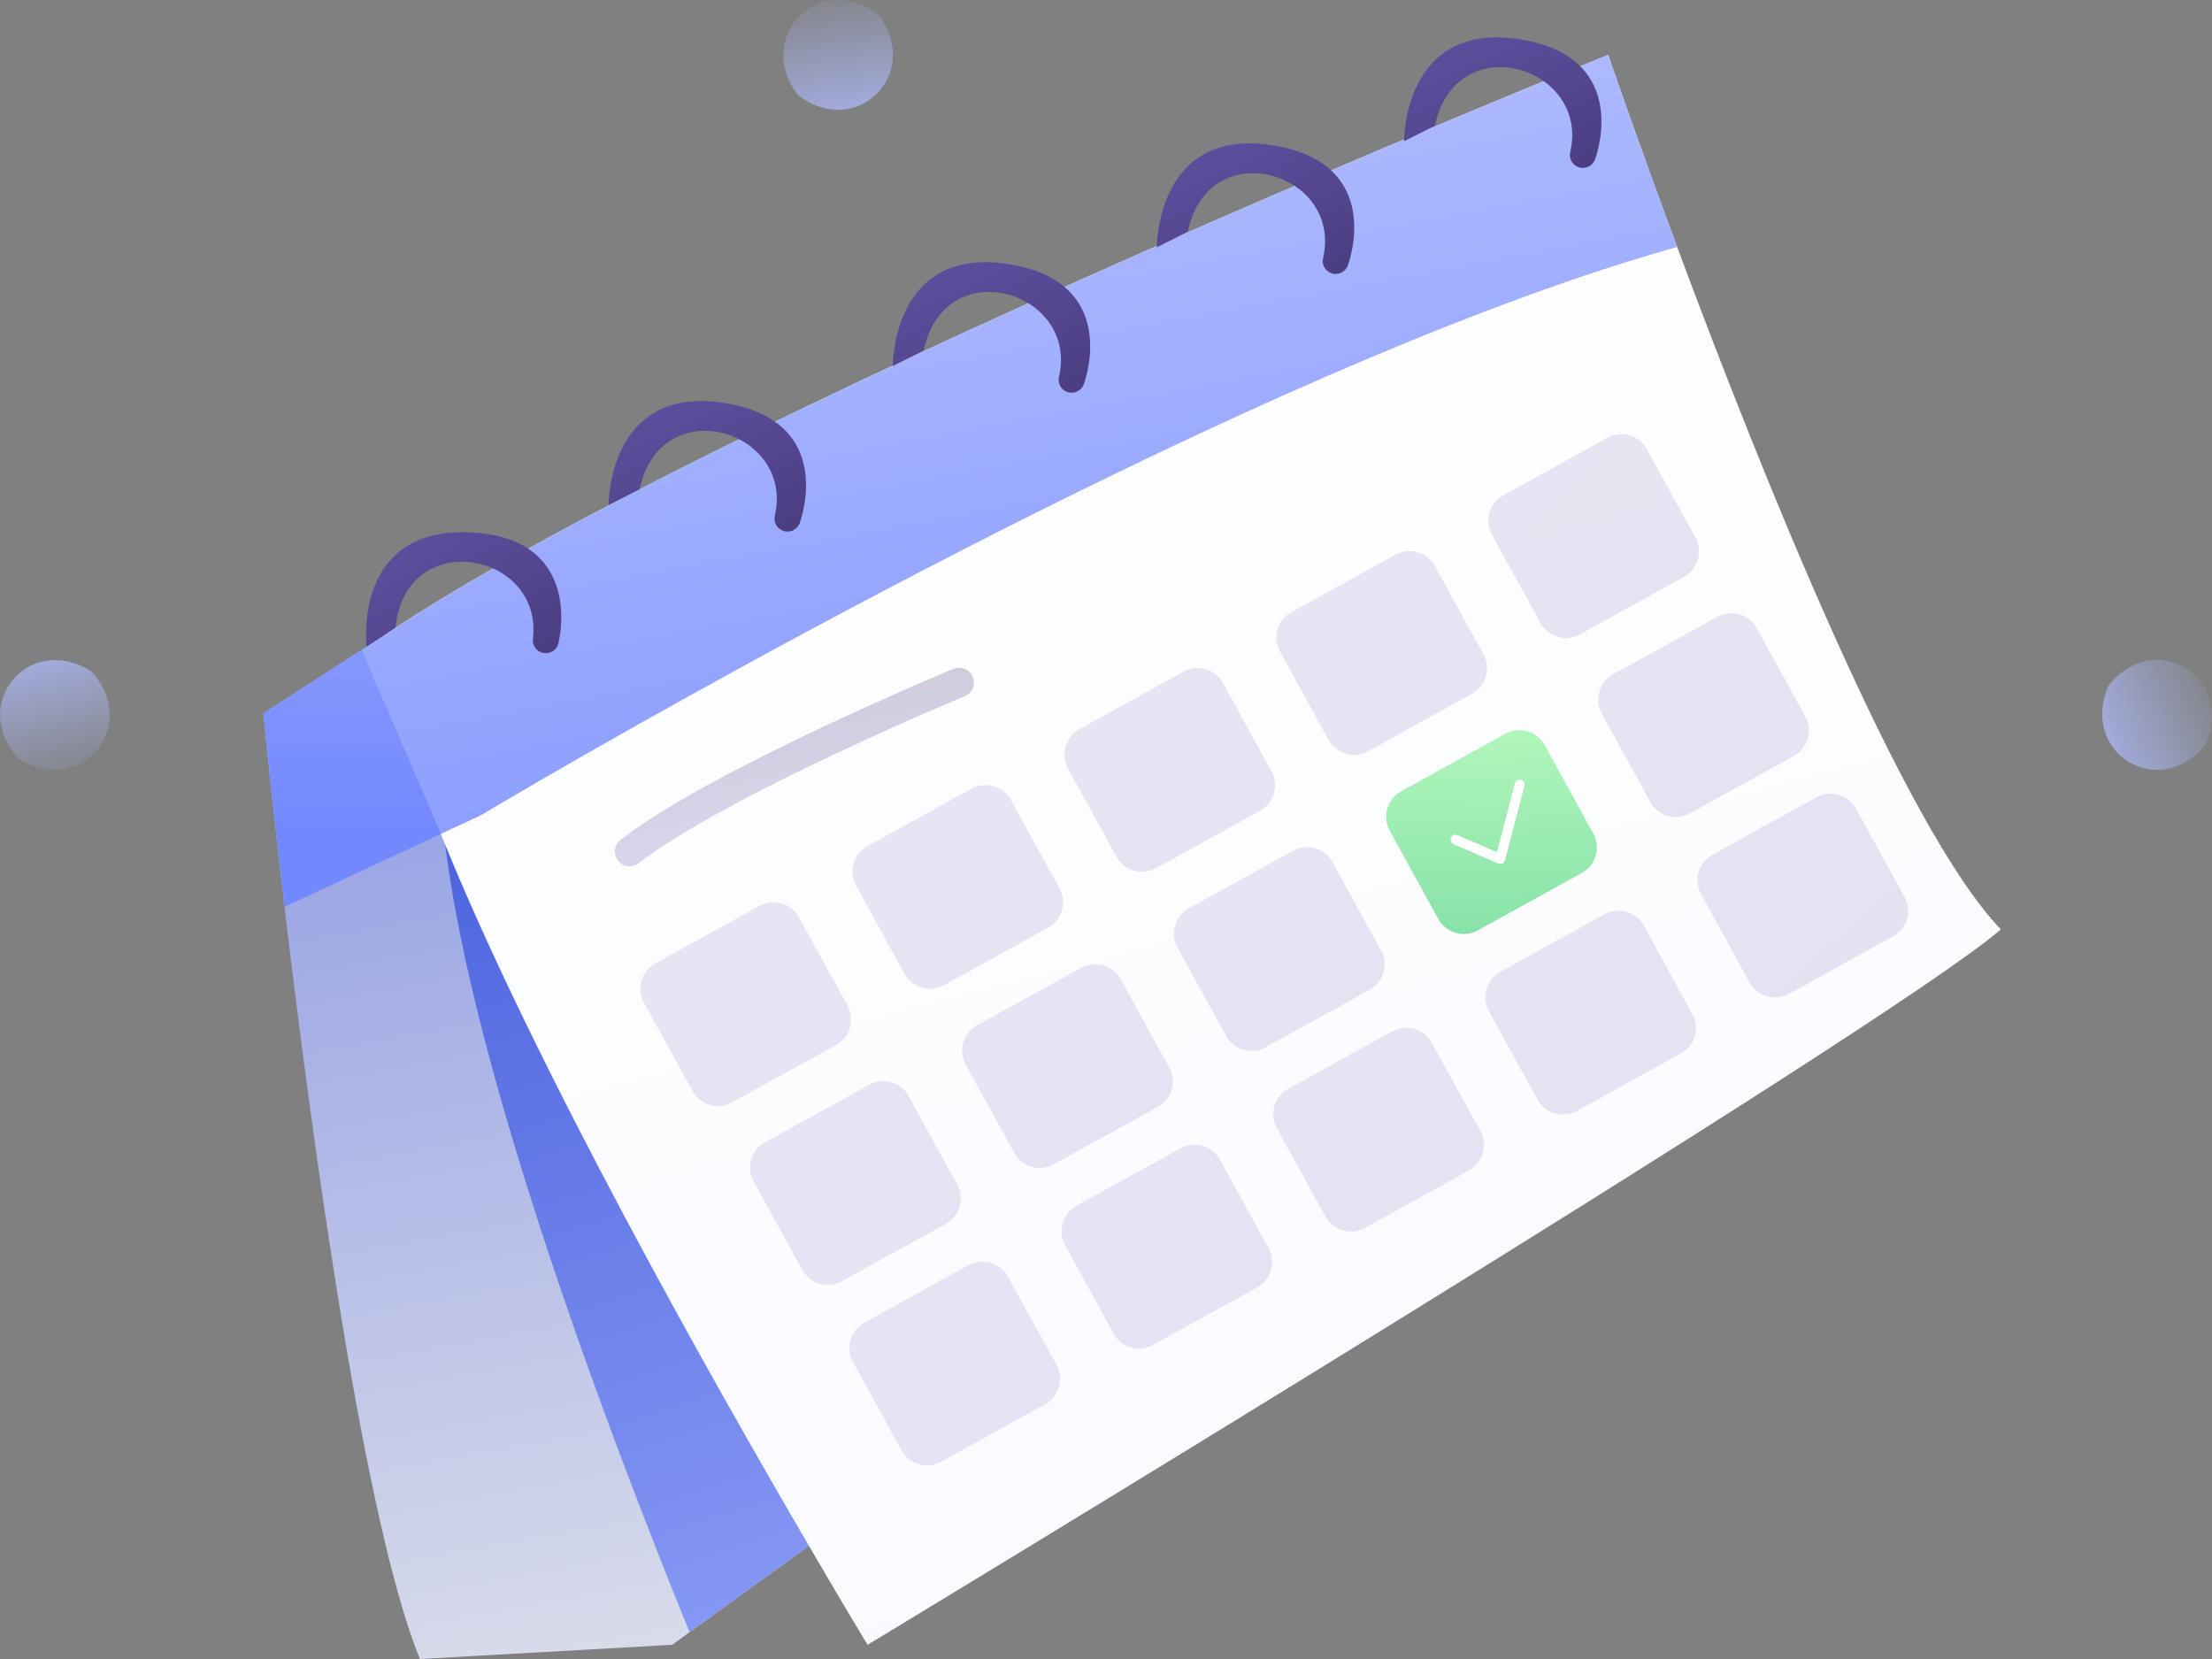 <svg width="224" height="168" viewBox="0 0 224 168" fill="none" xmlns="http://www.w3.org/2000/svg">
<rect x="0" y="0" width="224" height="168" fill="#808080" stroke="none"/>
<path d="M86.614 153.142L81.918 156.538L69.83 165.284L68.071 166.562L42.524 168.001C36.843 154.112 31.631 115.568 28.807 91.818C27.451 80.274 26.66 72.238 26.66 72.238L38.828 64.381L55.177 78.754L59.373 82.457L67.458 89.57L86.614 153.142Z" fill="url(#paint0_linear_332_5385)"/>
<path d="M86.614 153.142L81.918 156.537L69.83 165.284C62.278 146.772 45.397 102.973 44.59 79.449L59.373 82.456L67.458 89.57L86.614 153.142Z" fill="url(#paint1_linear_332_5385)"/>
<path d="M202.616 94.114C191.271 104.025 87.856 166.562 87.856 166.562C87.856 166.562 85.532 162.746 81.918 156.538C72.444 140.338 54.03 107.84 44.638 84.445C41.346 76.297 39.167 69.248 38.828 64.381C71.992 42.102 162.851 5.562 162.851 5.562C162.851 5.562 165.611 13.646 169.839 25.012C178.312 47.793 192.707 83.782 202.616 94.114Z" fill="url(#paint2_linear_332_5385)"/>
<path d="M169.839 25.012C131.123 35.829 74.219 67.744 55.176 78.754C51.045 81.147 48.705 82.554 48.705 82.554L44.638 84.445L28.822 91.818C27.467 80.274 26.676 72.239 26.676 72.239L36.617 65.82L38.844 64.381C71.992 42.102 162.851 5.562 162.851 5.562C162.851 5.562 165.611 13.646 169.839 25.012Z" fill="url(#paint3_linear_332_5385)"/>
<path d="M44.638 84.446L28.822 91.818C27.467 80.274 26.676 72.239 26.676 72.239L36.617 65.82L44.654 84.446H44.638Z" fill="url(#paint4_linear_332_5385)"/>
<path d="M53.966 64.689C54.999 55.829 41.056 53.291 40.055 63.557L37.118 65.481C37.118 65.481 35.649 53.226 47.834 53.921C57.517 54.471 57.226 62.183 56.548 65.142C56.387 65.853 55.677 66.273 54.967 66.112C54.321 65.966 53.886 65.352 53.966 64.705V64.689Z" fill="url(#paint5_linear_332_5385)"/>
<path d="M78.465 52.223C80.466 43.54 66.894 39.466 64.764 49.555L61.633 51.139C61.633 51.139 61.536 38.803 73.559 40.84C83.129 42.457 81.967 50.105 80.983 52.966C80.741 53.645 79.982 54.001 79.304 53.758C78.675 53.532 78.304 52.886 78.465 52.239V52.223Z" fill="url(#paint6_linear_332_5385)"/>
<path d="M107.239 38.156C109.24 29.474 95.667 25.4 93.537 35.489L90.406 37.073C90.406 37.073 90.309 24.737 102.332 26.774C111.903 28.391 110.741 36.038 109.756 38.9C109.514 39.579 108.756 39.935 108.078 39.692C107.448 39.466 107.077 38.819 107.239 38.172V38.156Z" fill="url(#paint7_linear_332_5385)"/>
<path d="M133.981 26.129C135.982 17.447 122.41 13.372 120.279 23.461L117.148 25.046C117.148 25.046 117.052 12.71 129.075 14.747C138.645 16.363 137.483 24.011 136.498 26.872C136.256 27.552 135.498 27.907 134.82 27.665C134.191 27.438 133.819 26.792 133.981 26.145V26.129Z" fill="url(#paint8_linear_332_5385)"/>
<path d="M159.012 15.393C161.013 6.71 147.441 2.636 145.311 12.725L142.18 14.309C142.18 14.309 142.083 1.973 154.106 4.01C163.676 5.627 162.514 13.274 161.53 16.136C161.287 16.815 160.529 17.171 159.851 16.928C159.222 16.702 158.851 16.055 159.012 15.409V15.393Z" fill="url(#paint9_linear_332_5385)"/>
<path opacity="0.25" d="M63.762 86.225C72.944 79.127 97.12 69.119 97.12 69.119" stroke="url(#paint10_linear_332_5385)" stroke-width="3" stroke-miterlimit="10" stroke-linecap="round"/>
<path opacity="0.15" d="M76.918 91.729L66.373 97.549C64.953 98.333 64.435 100.123 65.218 101.546L70.132 110.482C70.914 111.905 72.701 112.423 74.121 111.639L84.666 105.82C86.087 105.035 86.605 103.246 85.822 101.822L80.908 92.887C80.126 91.463 78.339 90.945 76.918 91.729Z" fill="url(#paint11_linear_332_5385)"/>
<path opacity="0.15" d="M98.385 79.858L87.84 85.678C86.419 86.462 85.902 88.252 86.685 89.675L91.598 98.611C92.381 100.034 94.168 100.552 95.588 99.768L106.133 93.948C107.554 93.164 108.071 91.375 107.289 89.951L102.375 81.016C101.592 79.592 99.806 79.074 98.385 79.858Z" fill="url(#paint12_linear_332_5385)"/>
<path opacity="0.15" d="M119.854 68.012L109.309 73.832C107.888 74.616 107.371 76.406 108.154 77.829L113.067 86.765C113.85 88.188 115.636 88.707 117.057 87.922L127.602 82.103C129.023 81.319 129.54 79.529 128.757 78.106L123.844 69.17C123.061 67.746 121.275 67.228 119.854 68.012Z" fill="url(#paint13_linear_332_5385)"/>
<path opacity="0.15" d="M141.321 56.165L130.776 61.984C129.355 62.769 128.838 64.558 129.62 65.982L134.534 74.917C135.317 76.341 137.103 76.859 138.524 76.075L149.069 70.255C150.49 69.471 151.007 67.681 150.224 66.258L145.311 57.322C144.528 55.899 142.742 55.381 141.321 56.165Z" fill="url(#paint14_linear_332_5385)"/>
<path opacity="0.15" d="M162.78 44.331L152.235 50.151C150.814 50.935 150.297 52.724 151.079 54.148L155.993 63.083C156.776 64.507 158.562 65.025 159.983 64.241L170.528 58.421C171.949 57.637 172.466 55.847 171.683 54.424L166.77 45.488C165.987 44.065 164.201 43.547 162.78 44.331Z" fill="url(#paint15_linear_332_5385)"/>
<path opacity="0.15" d="M88.028 109.844L77.483 115.664C76.062 116.448 75.545 118.238 76.327 119.661L81.241 128.597C82.024 130.02 83.81 130.539 85.231 129.755L95.776 123.935C97.197 123.151 97.714 121.361 96.931 119.938L92.018 111.002C91.235 109.578 89.449 109.06 88.028 109.844Z" fill="url(#paint16_linear_332_5385)"/>
<path opacity="0.15" d="M109.496 97.997L98.951 103.816C97.531 104.601 97.013 106.39 97.796 107.814L102.71 116.749C103.492 118.173 105.279 118.691 106.7 117.907L117.245 112.087C118.665 111.303 119.183 109.513 118.4 108.09L113.486 99.154C112.704 97.731 110.917 97.213 109.496 97.997Z" fill="url(#paint17_linear_332_5385)"/>
<path opacity="0.15" d="M130.948 86.149L120.403 91.969C118.982 92.753 118.465 94.543 119.247 95.966L124.161 104.902C124.944 106.325 126.73 106.843 128.151 106.059L138.696 100.239C140.117 99.455 140.634 97.666 139.851 96.242L134.938 87.307C134.155 85.883 132.368 85.365 130.948 86.149Z" fill="url(#paint18_linear_332_5385)"/>
<path d="M152.438 74.309L141.893 80.129C140.472 80.913 139.955 82.703 140.738 84.126L145.651 93.062C146.434 94.485 148.22 95.004 149.641 94.219L160.186 88.4C161.607 87.615 162.124 85.826 161.341 84.403L156.428 75.467C155.645 74.043 153.859 73.525 152.438 74.309Z" fill="url(#paint19_linear_332_5385)"/>
<path opacity="0.15" d="M173.907 62.462L163.362 68.281C161.941 69.066 161.424 70.855 162.206 72.278L167.12 81.214C167.903 82.638 169.689 83.156 171.11 82.372L181.655 76.552C183.076 75.768 183.593 73.978 182.81 72.555L177.897 63.619C177.114 62.196 175.327 61.677 173.907 62.462Z" fill="url(#paint20_linear_332_5385)"/>
<path opacity="0.15" d="M98.082 128.116L87.537 133.936C86.117 134.72 85.599 136.509 86.382 137.933L91.296 146.869C92.078 148.292 93.865 148.81 95.286 148.026L105.831 142.206C107.251 141.422 107.769 139.633 106.986 138.209L102.072 129.273C101.29 127.85 99.503 127.332 98.082 128.116Z" fill="url(#paint21_linear_332_5385)"/>
<path opacity="0.15" d="M119.557 116.284L109.012 122.104C107.591 122.888 107.074 124.677 107.857 126.101L112.77 135.036C113.553 136.46 115.339 136.978 116.76 136.194L127.305 130.374C128.726 129.59 129.243 127.8 128.461 126.377L123.547 117.441C122.764 116.018 120.978 115.5 119.557 116.284Z" fill="url(#paint22_linear_332_5385)"/>
<path opacity="0.15" d="M141.008 104.436L130.463 110.256C129.042 111.04 128.525 112.83 129.308 114.253L134.221 123.189C135.004 124.612 136.791 125.13 138.211 124.346L148.756 118.527C150.177 117.742 150.694 115.953 149.912 114.529L144.998 105.594C144.215 104.17 142.429 103.652 141.008 104.436Z" fill="url(#paint23_linear_332_5385)"/>
<path opacity="0.15" d="M162.477 92.588L151.932 98.408C150.511 99.192 149.994 100.982 150.777 102.405L155.69 111.341C156.473 112.765 158.259 113.283 159.68 112.499L170.225 106.679C171.646 105.895 172.163 104.105 171.38 102.682L166.467 93.746C165.684 92.323 163.898 91.804 162.477 92.588Z" fill="url(#paint24_linear_332_5385)"/>
<path opacity="0.15" d="M183.959 80.733L173.414 86.553C171.994 87.337 171.476 89.127 172.259 90.55L177.173 99.486C177.955 100.909 179.742 101.427 181.163 100.643L191.707 94.823C193.128 94.039 193.646 92.25 192.863 90.826L187.949 81.891C187.167 80.467 185.38 79.949 183.959 80.733Z" fill="url(#paint25_linear_332_5385)"/>
<path d="M147.391 85.027L151.925 86.983L153.894 79.449" stroke="white" stroke-linecap="round" stroke-linejoin="round"/>
<path d="M88.939 1.488C93.458 7.438 86.745 14.164 80.806 9.637C76.287 3.687 83.001 -3.039 88.939 1.488Z" fill="url(#paint26_linear_332_5385)"/>
<path d="M223.387 75.327C218.756 81.196 210.59 76.362 213.495 69.458C218.126 63.589 226.292 68.423 223.387 75.327Z" fill="url(#paint27_linear_332_5385)"/>
<path d="M1.888 76.831C-3.163 71.334 2.889 64.01 9.231 67.971C14.282 73.468 8.23 80.792 1.888 76.831Z" fill="url(#paint28_linear_332_5385)"/>
<defs>
<linearGradient id="paint0_linear_332_5385" x1="30.921" y1="-20.452" x2="72.819" y2="210.123" gradientUnits="userSpaceOnUse">
<stop stop-color="#4D64DE"/>
<stop offset="1" stop-color="#F9F7ED"/>
</linearGradient>
<linearGradient id="paint1_linear_332_5385" x1="53.192" y1="82.505" x2="91.777" y2="201.637" gradientUnits="userSpaceOnUse">
<stop stop-color="#4D64DE"/>
<stop offset="1" stop-color="#A1B1FF"/>
</linearGradient>
<linearGradient id="paint2_linear_332_5385" x1="202.051" y1="396.355" x2="105.294" y2="21.622" gradientUnits="userSpaceOnUse">
<stop stop-color="#EFF2FF"/>
<stop offset="1" stop-color="white"/>
</linearGradient>
<linearGradient id="paint3_linear_332_5385" x1="90.551" y1="11.302" x2="111.233" y2="121.909" gradientUnits="userSpaceOnUse">
<stop stop-color="#B1BDFF"/>
<stop offset="1" stop-color="#7288FE"/>
</linearGradient>
<linearGradient id="paint4_linear_332_5385" x1="35.471" y1="22.523" x2="35.666" y2="84.236" gradientUnits="userSpaceOnUse">
<stop stop-color="#B1BDFF"/>
<stop offset="1" stop-color="#7288FE"/>
</linearGradient>
<linearGradient id="paint5_linear_332_5385" x1="33.955" y1="40.825" x2="54.053" y2="74.325" gradientUnits="userSpaceOnUse">
<stop stop-color="#6D5EB7"/>
<stop offset="1" stop-color="#453777"/>
</linearGradient>
<linearGradient id="paint6_linear_332_5385" x1="61.229" y1="26.274" x2="77.45" y2="61.811" gradientUnits="userSpaceOnUse">
<stop stop-color="#6D5EB7"/>
<stop offset="1" stop-color="#453777"/>
</linearGradient>
<linearGradient id="paint7_linear_332_5385" x1="90.005" y1="12.197" x2="106.242" y2="47.736" gradientUnits="userSpaceOnUse">
<stop stop-color="#6D5EB7"/>
<stop offset="1" stop-color="#453777"/>
</linearGradient>
<linearGradient id="paint8_linear_332_5385" x1="116.734" y1="0.186" x2="132.971" y2="35.725" gradientUnits="userSpaceOnUse">
<stop stop-color="#6D5EB7"/>
<stop offset="1" stop-color="#453777"/>
</linearGradient>
<linearGradient id="paint9_linear_332_5385" x1="141.775" y1="-10.537" x2="157.997" y2="24.984" gradientUnits="userSpaceOnUse">
<stop stop-color="#6D5EB7"/>
<stop offset="1" stop-color="#453777"/>
</linearGradient>
<linearGradient id="paint10_linear_332_5385" x1="81.927" y1="85.006" x2="78.957" y2="70.313" gradientUnits="userSpaceOnUse">
<stop stop-color="#6D5EB7"/>
<stop offset="1" stop-color="#453777"/>
</linearGradient>
<linearGradient id="paint11_linear_332_5385" x1="71.556" y1="97.128" x2="140.394" y2="175.969" gradientUnits="userSpaceOnUse">
<stop stop-color="#6D5EB7"/>
<stop offset="1" stop-color="#453777"/>
</linearGradient>
<linearGradient id="paint12_linear_332_5385" x1="89.604" y1="81.342" x2="158.457" y2="160.167" gradientUnits="userSpaceOnUse">
<stop stop-color="#6D5EB7"/>
<stop offset="1" stop-color="#453777"/>
</linearGradient>
<linearGradient id="paint13_linear_332_5385" x1="107.671" y1="65.58" x2="176.507" y2="144.406" gradientUnits="userSpaceOnUse">
<stop stop-color="#6D5EB7"/>
<stop offset="1" stop-color="#453777"/>
</linearGradient>
<linearGradient id="paint14_linear_332_5385" x1="125.74" y1="49.808" x2="194.577" y2="128.65" gradientUnits="userSpaceOnUse">
<stop stop-color="#6D5EB7"/>
<stop offset="1" stop-color="#453777"/>
</linearGradient>
<linearGradient id="paint15_linear_332_5385" x1="143.772" y1="34.045" x2="212.61" y2="112.886" gradientUnits="userSpaceOnUse">
<stop stop-color="#6D5EB7"/>
<stop offset="1" stop-color="#453777"/>
</linearGradient>
<linearGradient id="paint16_linear_332_5385" x1="82.676" y1="115.251" x2="151.512" y2="194.076" gradientUnits="userSpaceOnUse">
<stop stop-color="#6D5EB7"/>
<stop offset="1" stop-color="#453777"/>
</linearGradient>
<linearGradient id="paint17_linear_332_5385" x1="100.726" y1="99.488" x2="169.562" y2="178.313" gradientUnits="userSpaceOnUse">
<stop stop-color="#6D5EB7"/>
<stop offset="1" stop-color="#453777"/>
</linearGradient>
<linearGradient id="paint18_linear_332_5385" x1="118.772" y1="83.701" x2="187.625" y2="162.542" gradientUnits="userSpaceOnUse">
<stop stop-color="#6D5EB7"/>
<stop offset="1" stop-color="#453777"/>
</linearGradient>
<linearGradient id="paint19_linear_332_5385" x1="151.828" y1="121.429" x2="150.597" y2="64.049" gradientUnits="userSpaceOnUse">
<stop stop-color="#51C991"/>
<stop offset="1" stop-color="#C5FFC3"/>
</linearGradient>
<linearGradient id="paint20_linear_332_5385" x1="154.91" y1="52.183" x2="223.747" y2="131.025" gradientUnits="userSpaceOnUse">
<stop stop-color="#6D5EB7"/>
<stop offset="1" stop-color="#453777"/>
</linearGradient>
<linearGradient id="paint21_linear_332_5385" x1="92.728" y1="133.528" x2="161.581" y2="212.369" gradientUnits="userSpaceOnUse">
<stop stop-color="#6D5EB7"/>
<stop offset="1" stop-color="#453777"/>
</linearGradient>
<linearGradient id="paint22_linear_332_5385" x1="110.792" y1="117.766" x2="179.628" y2="196.591" gradientUnits="userSpaceOnUse">
<stop stop-color="#6D5EB7"/>
<stop offset="1" stop-color="#453777"/>
</linearGradient>
<linearGradient id="paint23_linear_332_5385" x1="128.838" y1="101.995" x2="197.675" y2="180.821" gradientUnits="userSpaceOnUse">
<stop stop-color="#6D5EB7"/>
<stop offset="1" stop-color="#453777"/>
</linearGradient>
<linearGradient id="paint24_linear_332_5385" x1="146.889" y1="86.233" x2="215.725" y2="165.058" gradientUnits="userSpaceOnUse">
<stop stop-color="#6D5EB7"/>
<stop offset="1" stop-color="#453777"/>
</linearGradient>
<linearGradient id="paint25_linear_332_5385" x1="164.952" y1="70.446" x2="233.805" y2="149.287" gradientUnits="userSpaceOnUse">
<stop stop-color="#6D5EB7"/>
<stop offset="1" stop-color="#453777"/>
</linearGradient>
<linearGradient id="paint26_linear_332_5385" x1="86.502" y1="16.427" x2="83.717" y2="-1.97" gradientUnits="userSpaceOnUse">
<stop stop-color="#B0BCFF"/>
<stop offset="1" stop-color="#B0BCFF" stop-opacity="0"/>
</linearGradient>
<linearGradient id="paint27_linear_332_5385" x1="208.317" y1="76.69" x2="225.425" y2="69.444" gradientUnits="userSpaceOnUse">
<stop stop-color="#B0BCFF"/>
<stop offset="1" stop-color="#B0BCFF" stop-opacity="0"/>
</linearGradient>
<linearGradient id="paint28_linear_332_5385" x1="2.914" y1="61.722" x2="7.402" y2="79.779" gradientUnits="userSpaceOnUse">
<stop stop-color="#B0BCFF"/>
<stop offset="1" stop-color="#B0BCFF" stop-opacity="0"/>
</linearGradient>
</defs>
</svg>
